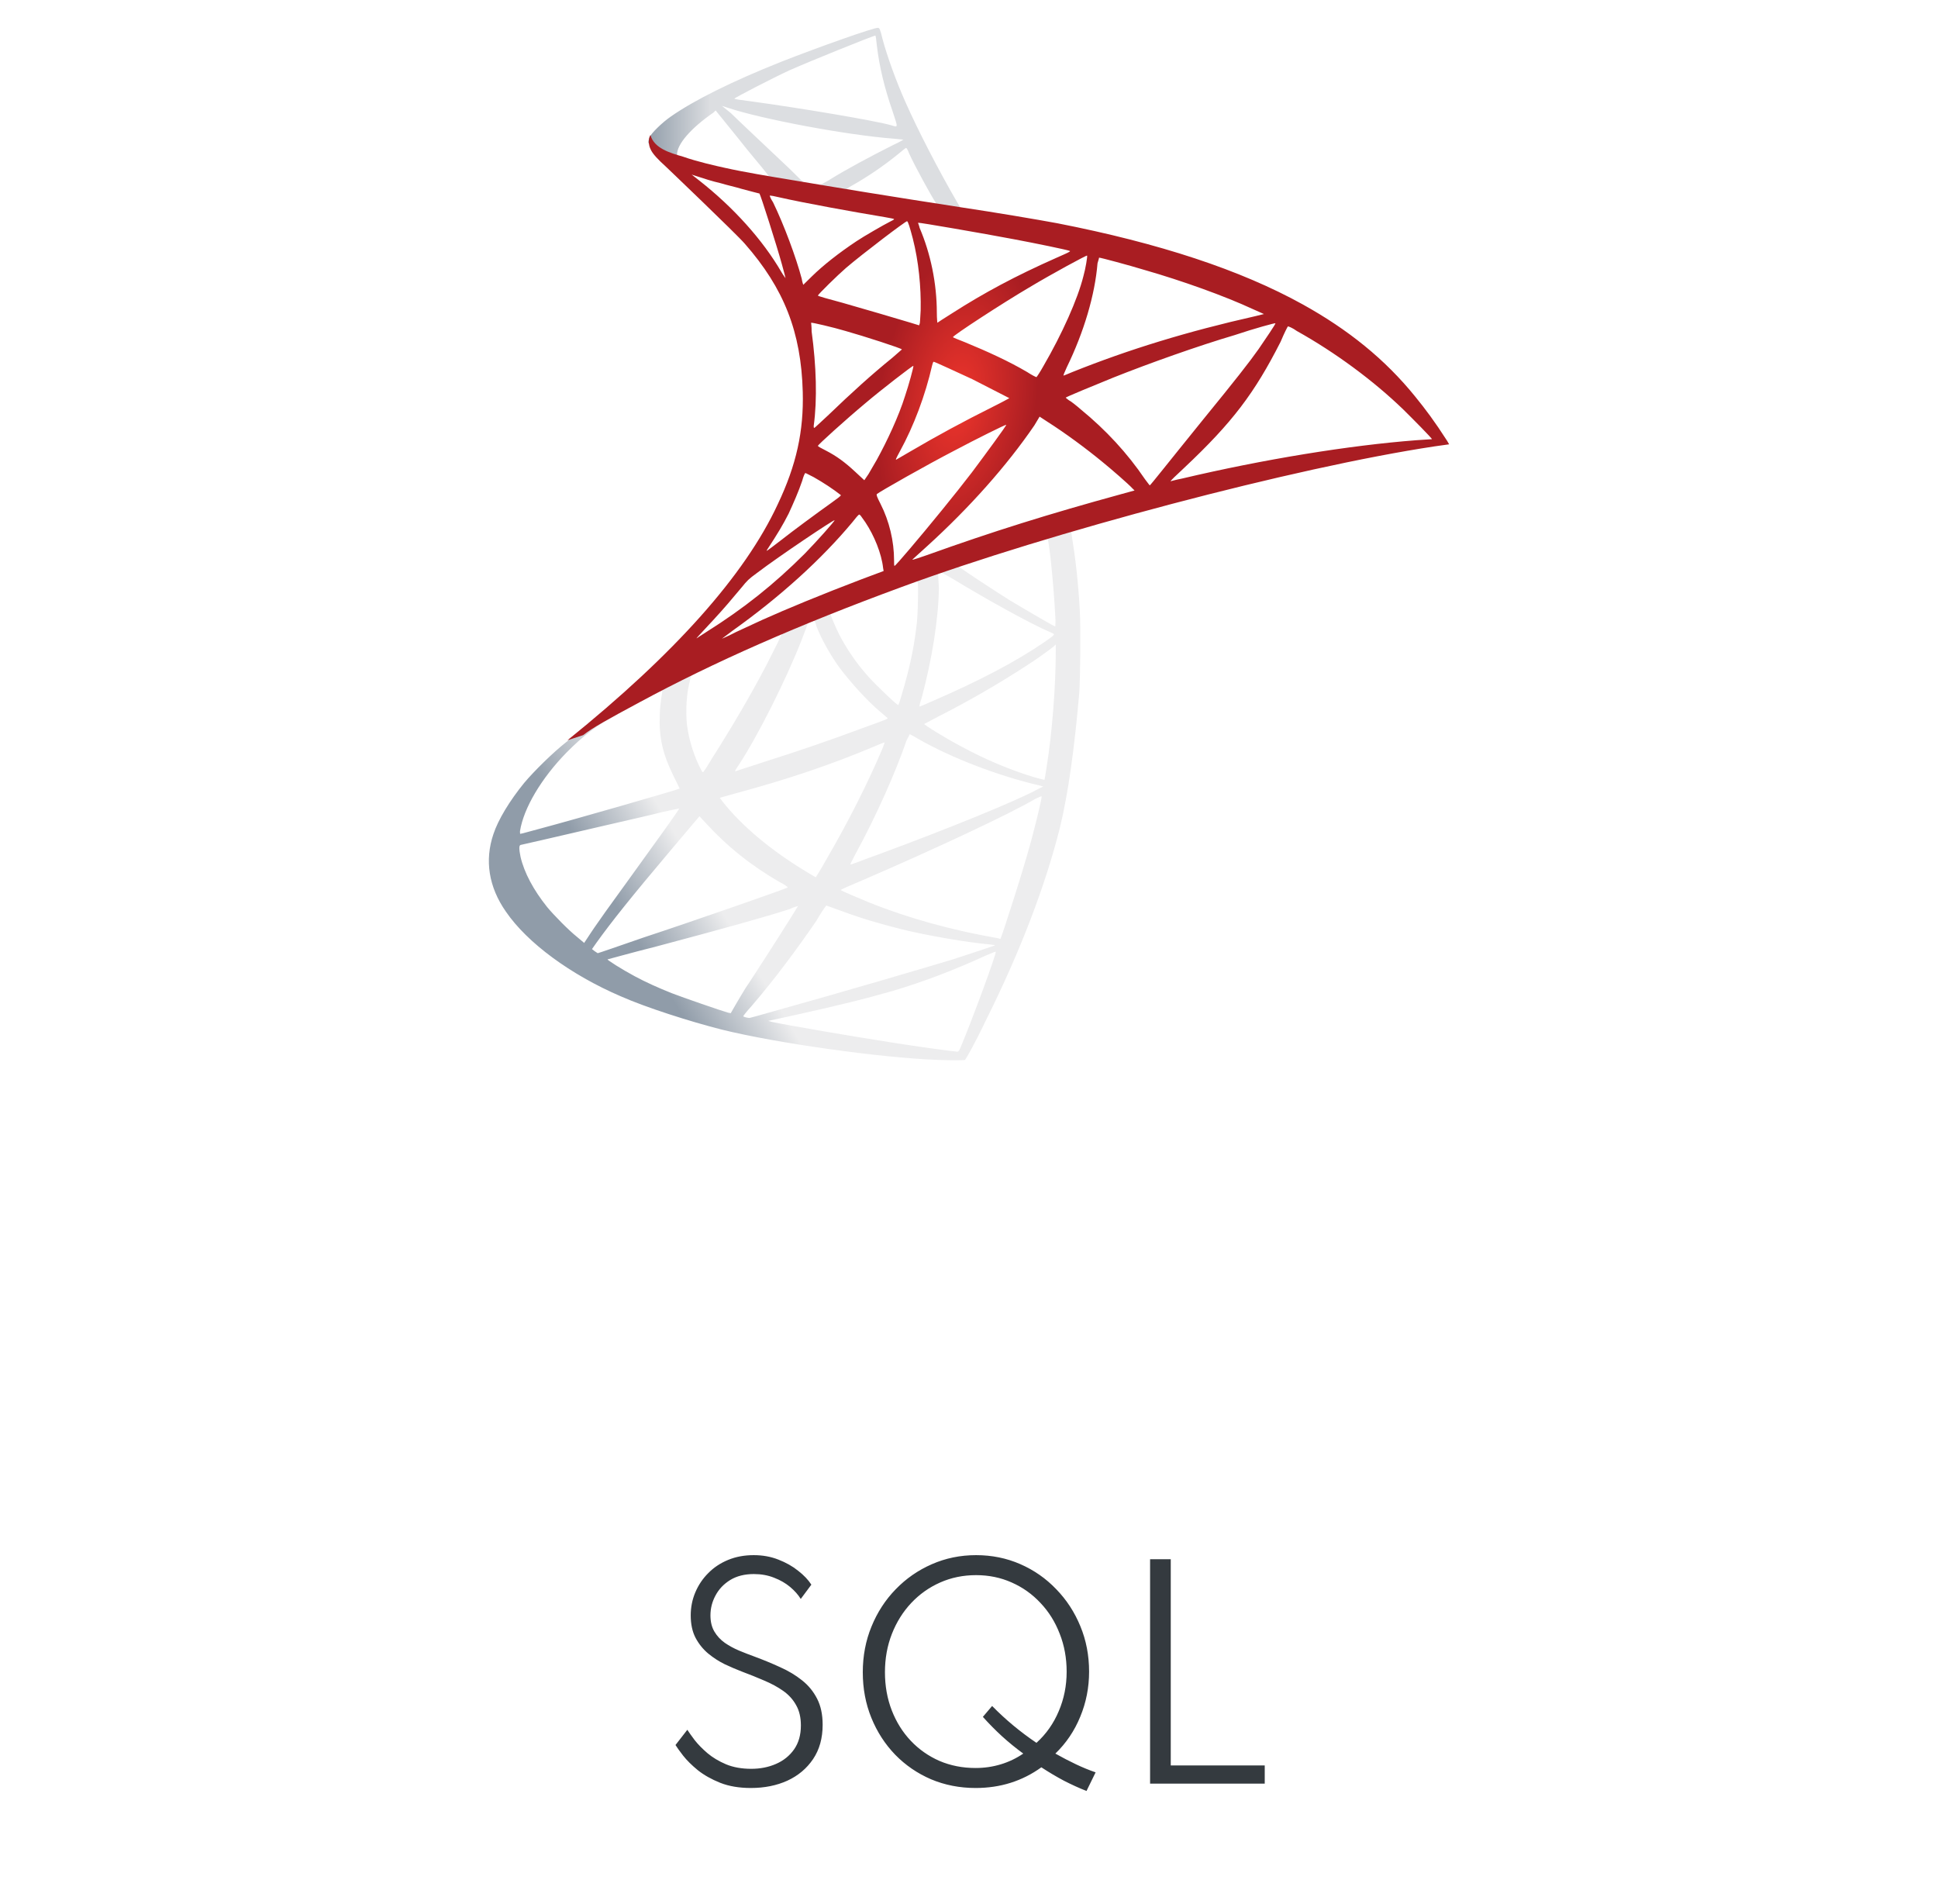 <svg width="114" height="112" viewBox="0 0 114 112" fill="none" xmlns="http://www.w3.org/2000/svg">
<path d="M64.406 29.971L52.039 33.953L41.267 38.629L38.26 39.413C37.493 40.138 36.695 40.862 35.805 41.586C34.854 42.4 33.964 43.124 33.288 43.667C32.521 44.271 31.417 45.357 30.834 46.051C29.974 47.107 29.299 48.223 29.023 49.068C28.501 50.606 28.747 52.175 29.759 53.623C31.018 55.463 33.565 57.334 36.511 58.601C38.014 59.265 40.562 60.079 42.464 60.562C45.625 61.346 51.763 62.221 55.138 62.342C55.813 62.372 56.734 62.372 56.765 62.342C56.826 62.282 57.379 61.316 57.962 60.079C60.048 55.916 61.521 51.994 62.35 48.675C62.841 46.654 63.209 43.969 63.485 40.771C63.547 39.866 63.577 36.879 63.516 35.884C63.424 34.224 63.27 32.897 63.056 31.57C63.025 31.389 62.994 31.208 63.025 31.208C63.056 31.177 63.178 31.147 64.713 30.725L64.406 29.971ZM61.583 31.6C61.706 31.6 61.982 34.436 62.074 36.216C62.104 36.578 62.074 36.849 62.074 36.849C62.012 36.849 60.509 35.974 59.404 35.311C58.483 34.737 56.703 33.561 56.427 33.35C56.335 33.289 56.335 33.289 57.102 33.018C58.391 32.565 61.46 31.6 61.583 31.6ZM55.261 33.651C55.353 33.651 55.568 33.772 56.09 34.074C58.023 35.25 60.631 36.698 61.767 37.181C62.104 37.332 62.135 37.272 61.368 37.815C59.68 38.961 57.532 40.077 54.954 41.194C54.494 41.405 54.126 41.556 54.095 41.556C54.064 41.556 54.126 41.314 54.218 41.043C54.831 38.75 55.2 36.427 55.23 34.587C55.169 33.651 55.169 33.651 55.261 33.651ZM53.972 34.134C54.033 34.194 54.003 36.246 53.911 36.819C53.757 38.146 53.481 39.413 53.051 40.831C52.959 41.163 52.867 41.465 52.837 41.465C52.806 41.525 51.517 40.288 51.087 39.806C50.351 38.991 49.799 38.146 49.369 37.332C49.154 36.91 48.817 36.095 48.847 36.095C49.001 35.974 53.941 34.104 53.972 34.134ZM47.865 36.487C47.927 36.517 47.988 36.668 48.019 36.819C48.326 37.634 49.001 38.81 49.584 39.534C50.228 40.349 51.057 41.254 51.732 41.827C51.947 42.008 52.161 42.189 52.192 42.219C52.254 42.28 52.254 42.28 50.75 42.823C48.97 43.486 47.067 44.15 44.858 44.844C44.336 45.025 43.814 45.176 43.293 45.357C43.201 45.387 43.231 45.327 43.477 44.965C44.582 43.275 46.239 39.987 47.159 37.634C47.313 37.241 47.466 36.819 47.497 36.728C47.528 36.608 47.589 36.547 47.712 36.487C47.773 36.517 47.835 36.487 47.865 36.487ZM45.993 37.241C46.024 37.272 45.533 38.237 45.073 39.142C44.152 40.892 43.17 42.581 41.85 44.663C41.636 45.025 41.421 45.357 41.39 45.387C41.329 45.447 41.329 45.447 41.175 45.146C40.868 44.542 40.592 43.728 40.469 43.004C40.316 42.28 40.347 41.043 40.531 40.258C40.654 39.685 40.654 39.685 40.93 39.564C42.065 38.991 45.932 37.211 45.993 37.241ZM62.104 37.905V38.297C62.104 40.349 61.89 43.154 61.552 45.206C61.491 45.568 61.46 45.87 61.429 45.87C61.429 45.87 61.153 45.809 60.846 45.719C59.435 45.296 57.931 44.663 56.55 43.909C55.629 43.426 54.31 42.611 54.371 42.581C54.371 42.581 54.77 42.37 55.23 42.129C57.072 41.194 58.821 40.168 60.355 39.172C60.938 38.81 61.797 38.177 61.982 38.026L62.104 37.905ZM38.935 40.62C38.966 40.62 38.966 40.681 38.904 41.013C38.874 41.254 38.812 41.706 38.812 42.008C38.751 43.336 38.966 44.331 39.641 45.689C39.825 46.051 39.978 46.383 39.978 46.383C39.917 46.443 33.718 48.223 31.785 48.736C31.202 48.886 30.711 49.037 30.649 49.037C30.588 49.068 30.588 49.037 30.588 48.886C30.803 47.529 31.846 45.779 33.319 44.271C34.301 43.275 35.068 42.702 36.388 41.948C37.339 41.465 38.782 40.651 38.935 40.62C38.904 40.62 38.904 40.62 38.935 40.62ZM53.512 43.185C53.512 43.185 53.757 43.305 54.003 43.456C55.998 44.603 58.79 45.658 61.153 46.202L61.368 46.262L61.061 46.413C59.803 47.107 55.721 48.766 51.548 50.304C50.934 50.516 50.351 50.757 50.228 50.787C50.105 50.847 50.013 50.847 50.013 50.847C50.013 50.847 50.167 50.516 50.382 50.123C51.548 47.981 52.714 45.357 53.328 43.547C53.45 43.336 53.512 43.185 53.512 43.185ZM52.039 43.667C52.039 43.667 51.977 43.879 51.885 44.09C51.057 46.02 50.013 48.132 48.632 50.516C48.295 51.119 47.988 51.602 47.988 51.602C47.988 51.602 47.712 51.451 47.374 51.24C45.38 50.033 43.63 48.585 42.495 47.137L42.341 46.926L43.201 46.684C46.239 45.87 48.847 44.995 51.425 43.909C51.701 43.788 52.008 43.667 52.039 43.667ZM61.276 46.835C61.276 47.046 60.816 48.947 60.417 50.304C60.079 51.451 59.803 52.356 59.281 53.955C59.066 54.649 58.852 55.222 58.852 55.222C58.852 55.222 58.79 55.222 58.729 55.192C55.967 54.709 53.45 54.015 51.118 53.08C50.474 52.809 49.522 52.416 49.461 52.356C49.43 52.326 50.013 52.084 50.719 51.783C54.985 49.942 59.373 47.891 60.908 46.986C61.092 46.895 61.245 46.835 61.276 46.835ZM39.948 47.559C39.978 47.589 38.782 49.249 37.124 51.541C36.541 52.356 35.866 53.291 35.621 53.623C35.375 53.985 34.976 54.528 34.761 54.86L34.363 55.463L33.933 55.101C33.442 54.709 32.583 53.834 32.184 53.352C31.386 52.356 30.834 51.33 30.619 50.395C30.527 49.942 30.527 49.731 30.619 49.701C30.772 49.671 33.258 49.098 35.59 48.555C36.879 48.253 38.383 47.921 38.935 47.77C39.487 47.65 39.917 47.559 39.948 47.559ZM41.145 48.012L41.452 48.343C42.802 49.822 44.183 50.908 45.84 51.873C46.147 52.024 46.361 52.175 46.331 52.205C46.27 52.265 40.562 54.257 37.892 55.132C36.419 55.644 35.191 56.067 35.16 56.067L34.976 55.946L34.823 55.825L35.099 55.433C35.989 54.196 37.094 52.809 39.487 49.973L41.145 48.012ZM48.602 53.261C48.602 53.261 49.031 53.412 49.522 53.593C50.75 54.045 51.701 54.317 52.99 54.649C54.586 55.041 56.888 55.433 58.238 55.554C58.453 55.584 58.545 55.584 58.514 55.614C58.453 55.644 57.072 56.097 56.059 56.429C54.463 56.911 49.553 58.359 45.533 59.476C44.797 59.687 44.152 59.868 44.121 59.868C44.029 59.898 43.722 59.808 43.722 59.778C43.722 59.747 43.937 59.476 44.213 59.174C45.564 57.605 46.883 55.825 48.019 54.166C48.326 53.623 48.602 53.261 48.602 53.261ZM46.945 53.291C46.945 53.291 46.3 54.347 45.134 56.157C44.643 56.911 44.091 57.786 43.876 58.088C43.692 58.39 43.416 58.842 43.262 59.114L42.986 59.596L42.832 59.566C42.495 59.476 40.132 58.661 39.518 58.42C38.751 58.118 37.953 57.756 37.339 57.424C36.603 57.032 35.651 56.429 35.743 56.429C35.774 56.429 37.032 56.067 38.597 55.675C42.679 54.588 44.95 53.955 46.454 53.472C46.699 53.352 46.945 53.291 46.945 53.291ZM58.575 55.976C58.637 56.067 57.102 60.2 56.55 61.497C56.427 61.799 56.397 61.859 56.304 61.859C56.151 61.859 53.941 61.557 52.622 61.346C50.29 60.984 46.392 60.321 45.41 60.109L45.195 60.049L46.576 59.747C49.584 59.084 50.995 58.721 52.468 58.299C54.31 57.756 56.12 57.062 57.962 56.218C58.268 56.097 58.514 55.976 58.575 55.976Z" fill="url(#paint0_linear_386_16341)"/>
<path d="M51.639 1.639C51.425 1.609 48.11 2.786 45.962 3.63C43.078 4.777 40.837 5.893 39.456 6.858C38.935 7.22 38.29 7.854 38.198 8.095C38.167 8.186 38.137 8.307 38.137 8.397L39.395 9.574L42.372 10.509L49.461 11.746L57.562 13.103L57.654 12.409H57.593L56.519 12.259L56.304 11.897C55.199 9.996 53.972 7.613 53.266 6.014C52.714 4.777 52.192 3.329 51.916 2.303C51.762 1.669 51.731 1.639 51.639 1.639ZM51.486 2.092C51.517 2.092 51.547 2.363 51.578 2.665C51.731 3.962 52.038 5.199 52.499 6.527C52.836 7.552 52.836 7.492 52.437 7.371C51.486 7.1 47.22 6.376 44.121 5.953C43.63 5.893 43.2 5.833 43.2 5.803C43.169 5.772 45.44 4.596 46.422 4.143C47.711 3.57 51.24 2.152 51.486 2.092ZM42.464 6.225L42.832 6.346C44.827 7.009 49.798 7.945 52.56 8.156C52.867 8.186 53.143 8.216 53.143 8.216C53.143 8.216 52.898 8.367 52.56 8.518C51.24 9.181 49.767 9.966 48.755 10.599C48.448 10.78 48.172 10.931 48.141 10.931C48.11 10.931 47.895 10.901 47.711 10.871L47.343 10.81L46.422 9.905C44.765 8.337 43.476 7.13 42.985 6.647L42.464 6.225ZM42.096 6.496L43.415 8.126C44.121 9.031 44.857 9.875 45.011 10.086C45.164 10.268 45.287 10.448 45.287 10.448C45.256 10.479 43.384 10.117 42.402 9.905C41.39 9.664 40.96 9.574 40.346 9.362L39.825 9.212V9.091C39.825 8.488 40.622 7.552 41.973 6.617L42.096 6.496ZM53.297 8.699C53.327 8.699 53.389 8.789 53.481 9.031C53.788 9.724 54.8 11.565 55.046 11.927C55.107 12.047 55.261 12.047 53.941 11.836C50.78 11.323 49.767 11.173 49.767 11.142C49.767 11.142 49.859 11.082 49.982 10.992C50.964 10.448 51.946 9.785 52.836 9.061C53.051 8.88 53.235 8.729 53.297 8.699Z" fill="url(#paint1_linear_386_16341)"/>
<path d="M38.26 7.943C38.26 7.943 38.045 8.275 38.26 8.758C38.383 9.06 38.751 9.422 39.15 9.784C39.15 9.784 43.324 13.766 43.815 14.339C46.116 16.964 47.129 19.528 47.221 23.058C47.282 25.351 46.853 27.342 45.748 29.665C43.815 33.828 39.703 38.444 33.381 43.542L34.301 43.241C34.885 42.788 35.713 42.336 37.616 41.31C42.035 38.927 46.976 36.755 53.052 34.522C61.798 31.294 76.19 27.493 84.384 26.256L85.243 26.135L85.121 25.924C84.384 24.777 83.862 24.084 83.249 23.329C81.469 21.127 79.29 19.377 76.62 17.899C72.968 15.878 68.212 14.309 62.197 13.132C61.061 12.921 58.576 12.499 56.55 12.197C52.254 11.533 49.492 11.081 46.454 10.568C45.349 10.387 43.723 10.116 42.649 9.874C42.096 9.753 41.022 9.512 40.163 9.21C39.426 8.999 38.475 8.728 38.26 7.943ZM40.685 10.266C40.685 10.266 40.838 10.327 41.053 10.387C41.421 10.508 41.881 10.659 42.403 10.779C42.802 10.9 43.232 10.99 43.631 11.111C44.183 11.262 44.674 11.383 44.674 11.383C44.735 11.443 45.687 14.43 45.994 15.546C46.116 15.968 46.208 16.36 46.208 16.36C46.208 16.36 46.086 16.21 45.963 15.998C44.858 14.098 43.14 12.197 41.145 10.628C40.869 10.417 40.685 10.266 40.685 10.266ZM45.288 11.503C45.349 11.503 45.533 11.533 45.779 11.594C47.374 11.956 50.228 12.469 52.039 12.77C52.346 12.831 52.592 12.861 52.592 12.891C52.592 12.921 52.469 12.982 52.346 13.042C52.039 13.193 50.781 13.917 50.382 14.188C49.339 14.882 48.418 15.606 47.743 16.27L47.252 16.753C47.252 16.753 47.19 16.602 47.16 16.391C46.822 15.123 46.116 13.223 45.472 11.896C45.349 11.714 45.257 11.503 45.288 11.503C45.257 11.503 45.257 11.503 45.288 11.503ZM53.359 13.012C53.42 13.042 53.512 13.344 53.696 14.037C54.034 15.365 54.187 16.873 54.157 18.261C54.126 18.653 54.126 19.015 54.095 19.046L54.065 19.136L53.574 18.985C52.561 18.683 50.934 18.201 49.553 17.809C48.755 17.597 48.111 17.416 48.111 17.386C48.111 17.326 49.277 16.179 49.768 15.757C50.719 14.943 53.297 12.982 53.359 13.012ZM54.003 13.102C54.034 13.072 57.87 13.736 59.619 14.068C60.908 14.309 62.81 14.701 62.933 14.761C62.995 14.792 62.78 14.882 62.166 15.154C59.711 16.24 57.87 17.235 56.029 18.412C55.538 18.714 55.139 18.985 55.139 18.985C55.139 18.985 55.108 18.714 55.108 18.412C55.108 16.662 54.74 14.912 54.095 13.404C54.065 13.253 54.003 13.132 54.003 13.102ZM63.946 15.033C63.977 15.063 63.854 15.817 63.731 16.24C63.394 17.597 62.473 19.649 61.368 21.549C61.184 21.881 61 22.153 60.969 22.183C60.938 22.183 60.693 22.062 60.417 21.881C59.343 21.248 58.085 20.675 56.765 20.131C56.397 19.981 56.059 19.86 56.059 19.83C55.998 19.77 59.005 17.808 60.601 16.873C61.859 16.119 63.915 15.003 63.946 15.033ZM64.652 15.154C64.744 15.154 66.432 15.606 67.322 15.878C69.531 16.511 72.048 17.416 73.674 18.171L74.349 18.472L73.858 18.593C69.838 19.498 66.401 20.554 63.087 21.881C62.81 22.002 62.565 22.093 62.565 22.093C62.534 22.093 62.626 21.881 62.749 21.61C63.762 19.528 64.406 17.356 64.56 15.486C64.621 15.305 64.652 15.154 64.652 15.154ZM47.712 18.985C47.743 18.955 49.032 19.257 49.737 19.468C50.812 19.77 53.052 20.494 53.052 20.554C53.052 20.554 52.806 20.765 52.499 21.037C51.272 22.032 50.106 23.088 48.694 24.446C48.264 24.838 47.927 25.17 47.896 25.17C47.865 25.17 47.865 25.109 47.865 25.049C48.08 23.511 48.019 21.519 47.743 19.498C47.743 19.196 47.712 18.985 47.712 18.985ZM75.024 19.015C75.055 19.046 74.41 19.981 74.042 20.524C73.49 21.308 72.661 22.364 70.789 24.657C69.807 25.864 68.703 27.251 68.334 27.704C67.966 28.156 67.659 28.549 67.629 28.549C67.629 28.549 67.506 28.398 67.352 28.187C66.309 26.648 65.051 25.29 63.578 24.084C63.301 23.842 62.995 23.601 62.872 23.541C62.78 23.48 62.688 23.39 62.688 23.39C62.688 23.36 64.284 22.696 65.48 22.213C67.598 21.369 70.483 20.343 72.631 19.709C73.797 19.317 75.024 18.985 75.024 19.015ZM75.761 19.196C75.791 19.196 76.037 19.287 76.282 19.468C78.553 20.735 80.794 22.394 82.543 24.084C83.034 24.566 84.261 25.803 84.231 25.833C84.231 25.833 83.801 25.864 83.31 25.894C79.382 26.195 74.349 27.01 69.501 28.156C69.163 28.217 68.887 28.307 68.856 28.307C68.825 28.307 69.194 27.945 69.654 27.523C72.508 24.838 73.797 23.118 75.331 20.101C75.546 19.588 75.73 19.227 75.761 19.196C75.73 19.196 75.73 19.196 75.761 19.196ZM54.924 21.278C55.047 21.308 56.274 21.881 57.195 22.304C58.023 22.726 59.312 23.39 59.373 23.42C59.373 23.42 58.944 23.661 58.392 23.933C56.642 24.808 55.139 25.622 53.543 26.558C53.083 26.829 52.714 27.04 52.714 27.04C52.684 27.04 52.684 27.01 52.929 26.558C53.758 25.049 54.433 23.239 54.832 21.489C54.862 21.369 54.893 21.278 54.924 21.278ZM53.727 21.519C53.758 21.549 53.451 22.666 53.236 23.299C52.868 24.476 52.193 25.924 51.579 27.04C51.425 27.312 51.211 27.674 51.088 27.885L50.842 28.247L50.321 27.764C49.707 27.191 49.216 26.829 48.571 26.497C48.326 26.377 48.111 26.256 48.111 26.226C48.111 26.165 49.707 24.717 50.934 23.692C51.824 22.937 53.696 21.489 53.727 21.519ZM61.153 24.506L61.614 24.808C62.657 25.471 63.885 26.377 64.836 27.161C65.358 27.583 66.401 28.488 66.616 28.73L66.739 28.85L65.971 29.061C61.675 30.238 58.392 31.264 54.525 32.652C54.095 32.802 53.727 32.923 53.696 32.923C53.635 32.923 53.604 32.983 54.556 32.109C57.011 29.876 59.22 27.402 60.846 25.019L61.153 24.506ZM59.189 24.989C59.22 25.019 57.931 26.769 57.164 27.794C56.243 29.001 54.617 30.992 53.512 32.29C53.052 32.833 52.653 33.285 52.622 33.285C52.592 33.285 52.592 33.164 52.592 32.953C52.592 31.837 52.315 30.66 51.794 29.635C51.579 29.212 51.548 29.122 51.579 29.061C51.763 28.911 54.463 27.372 56.213 26.467C57.348 25.864 59.159 24.959 59.189 24.989ZM47.374 27.825C47.405 27.825 47.62 27.945 47.865 28.066C48.449 28.398 49.001 28.76 49.461 29.122C49.492 29.152 49.246 29.333 48.909 29.574C48.019 30.208 46.669 31.203 45.901 31.807C45.073 32.44 45.042 32.471 45.134 32.32C45.748 31.384 46.055 30.872 46.392 30.208C46.669 29.605 46.976 28.911 47.19 28.277C47.252 28.036 47.344 27.825 47.374 27.825ZM50.535 30.268C50.597 30.268 50.627 30.329 50.904 30.721C51.425 31.505 51.855 32.561 51.947 33.406L51.978 33.587L50.689 34.069C48.387 34.944 46.27 35.819 44.858 36.453C44.459 36.634 43.753 36.966 43.293 37.177C42.833 37.418 42.465 37.569 42.465 37.569C42.465 37.569 42.741 37.358 43.109 37.086C45.901 35.095 48.326 32.893 50.136 30.721C50.321 30.479 50.505 30.268 50.535 30.268ZM49.093 30.6C49.124 30.63 48.05 31.837 47.344 32.561C45.533 34.371 43.753 35.789 41.544 37.177C41.268 37.358 41.022 37.509 40.991 37.539C40.93 37.569 41.022 37.479 41.974 36.453C42.587 35.789 43.047 35.246 43.6 34.582C43.968 34.13 44.029 34.069 44.52 33.708C45.871 32.682 49.032 30.57 49.093 30.6Z" fill="url(#paint2_radial_386_16341)"/>
<path d="M44.167 105.17C43.484 105.17 42.884 105.069 42.367 104.866C41.849 104.658 41.409 104.41 41.047 104.122C40.689 103.829 40.401 103.543 40.183 103.266C39.969 102.989 39.82 102.781 39.735 102.642L40.431 101.746C40.527 101.895 40.671 102.098 40.863 102.354C41.06 102.605 41.311 102.861 41.615 103.122C41.919 103.378 42.284 103.597 42.711 103.778C43.137 103.954 43.631 104.042 44.191 104.042C44.724 104.042 45.209 103.946 45.647 103.754C46.089 103.562 46.444 103.277 46.711 102.898C46.977 102.519 47.111 102.05 47.111 101.49C47.111 101.021 47.017 100.623 46.831 100.298C46.649 99.967 46.396 99.687 46.071 99.458C45.745 99.229 45.372 99.026 44.951 98.85C44.535 98.669 44.097 98.493 43.639 98.322C43.319 98.199 42.983 98.055 42.631 97.89C42.284 97.719 41.959 97.509 41.655 97.258C41.351 97.002 41.103 96.693 40.911 96.33C40.724 95.967 40.631 95.53 40.631 95.018C40.631 94.538 40.721 94.085 40.903 93.658C41.084 93.231 41.337 92.855 41.663 92.53C41.988 92.199 42.377 91.941 42.831 91.754C43.284 91.567 43.785 91.474 44.335 91.474C44.863 91.474 45.348 91.562 45.791 91.738C46.233 91.909 46.62 92.127 46.951 92.394C47.287 92.655 47.545 92.927 47.727 93.21L47.103 94.05C46.953 93.805 46.745 93.57 46.479 93.346C46.212 93.122 45.897 92.941 45.535 92.802C45.177 92.658 44.78 92.586 44.343 92.586C43.799 92.586 43.335 92.703 42.951 92.938C42.572 93.173 42.284 93.477 42.087 93.85C41.889 94.218 41.791 94.607 41.791 95.018C41.791 95.391 41.868 95.709 42.023 95.97C42.177 96.231 42.383 96.453 42.639 96.634C42.895 96.81 43.175 96.962 43.479 97.09C43.788 97.218 44.097 97.338 44.407 97.45C44.924 97.642 45.42 97.847 45.895 98.066C46.375 98.279 46.801 98.535 47.175 98.834C47.548 99.127 47.844 99.487 48.063 99.914C48.281 100.335 48.391 100.847 48.391 101.45C48.391 102.239 48.204 102.911 47.831 103.466C47.457 104.021 46.953 104.445 46.319 104.738C45.684 105.026 44.967 105.17 44.167 105.17ZM63.912 105.346C63.48 105.175 63.04 104.975 62.592 104.746C62.15 104.511 61.704 104.247 61.256 103.954C60.131 104.765 58.843 105.17 57.392 105.17C56.454 105.17 55.579 104.999 54.768 104.658C53.963 104.311 53.259 103.829 52.656 103.21C52.059 102.591 51.592 101.869 51.256 101.042C50.92 100.215 50.752 99.322 50.752 98.362C50.752 97.402 50.923 96.506 51.264 95.674C51.606 94.837 52.08 94.106 52.688 93.482C53.296 92.853 54.003 92.362 54.808 92.01C55.619 91.653 56.488 91.474 57.416 91.474C58.344 91.474 59.211 91.65 60.016 92.002C60.822 92.354 61.526 92.845 62.128 93.474C62.736 94.098 63.211 94.826 63.552 95.658C63.894 96.485 64.064 97.375 64.064 98.33C64.064 99.258 63.891 100.141 63.544 100.978C63.203 101.81 62.715 102.533 62.08 103.146C62.496 103.381 62.902 103.591 63.296 103.778C63.691 103.965 64.075 104.122 64.448 104.25L63.912 105.346ZM57.384 103.994C57.902 103.994 58.398 103.922 58.872 103.778C59.347 103.634 59.787 103.423 60.192 103.146C59.755 102.826 59.336 102.485 58.936 102.122C58.536 101.754 58.163 101.375 57.816 100.986L58.36 100.346C59.15 101.151 60.019 101.874 60.968 102.514C61.539 101.997 61.976 101.375 62.28 100.65C62.59 99.925 62.744 99.151 62.744 98.33C62.744 97.53 62.608 96.786 62.336 96.098C62.07 95.405 61.694 94.802 61.208 94.29C60.728 93.773 60.163 93.37 59.512 93.082C58.867 92.794 58.168 92.65 57.416 92.65C56.659 92.65 55.955 92.794 55.304 93.082C54.654 93.37 54.086 93.773 53.6 94.29C53.115 94.807 52.736 95.413 52.464 96.106C52.192 96.799 52.056 97.551 52.056 98.362C52.056 99.167 52.19 99.914 52.456 100.602C52.723 101.29 53.096 101.887 53.576 102.394C54.056 102.901 54.619 103.295 55.264 103.578C55.915 103.855 56.622 103.994 57.384 103.994ZM67.652 104.914V91.714H68.868V103.842H74.396V104.914H67.652Z" fill="#343A3F"/>
<defs>
<linearGradient id="paint0_linear_386_16341" x1="38.074" y1="56.336" x2="42.506" y2="53.672" gradientUnits="userSpaceOnUse">
<stop stop-color="#909CA9"/>
<stop offset="1" stop-color="#EDEDEE"/>
</linearGradient>
<linearGradient id="paint1_linear_386_16341" x1="38.173" y1="7.382" x2="41.772" y2="7.382" gradientUnits="userSpaceOnUse">
<stop stop-color="#939FAB"/>
<stop offset="1" stop-color="#DCDEE1"/>
</linearGradient>
<radialGradient id="paint2_radial_386_16341" cx="0" cy="0" r="1" gradientUnits="userSpaceOnUse" gradientTransform="translate(56.316 23.585) rotate(-171.6) scale(4.638 9.128)">
<stop stop-color="#EE352C"/>
<stop offset="1" stop-color="#A91D22"/>
</radialGradient>
</defs>
</svg>
